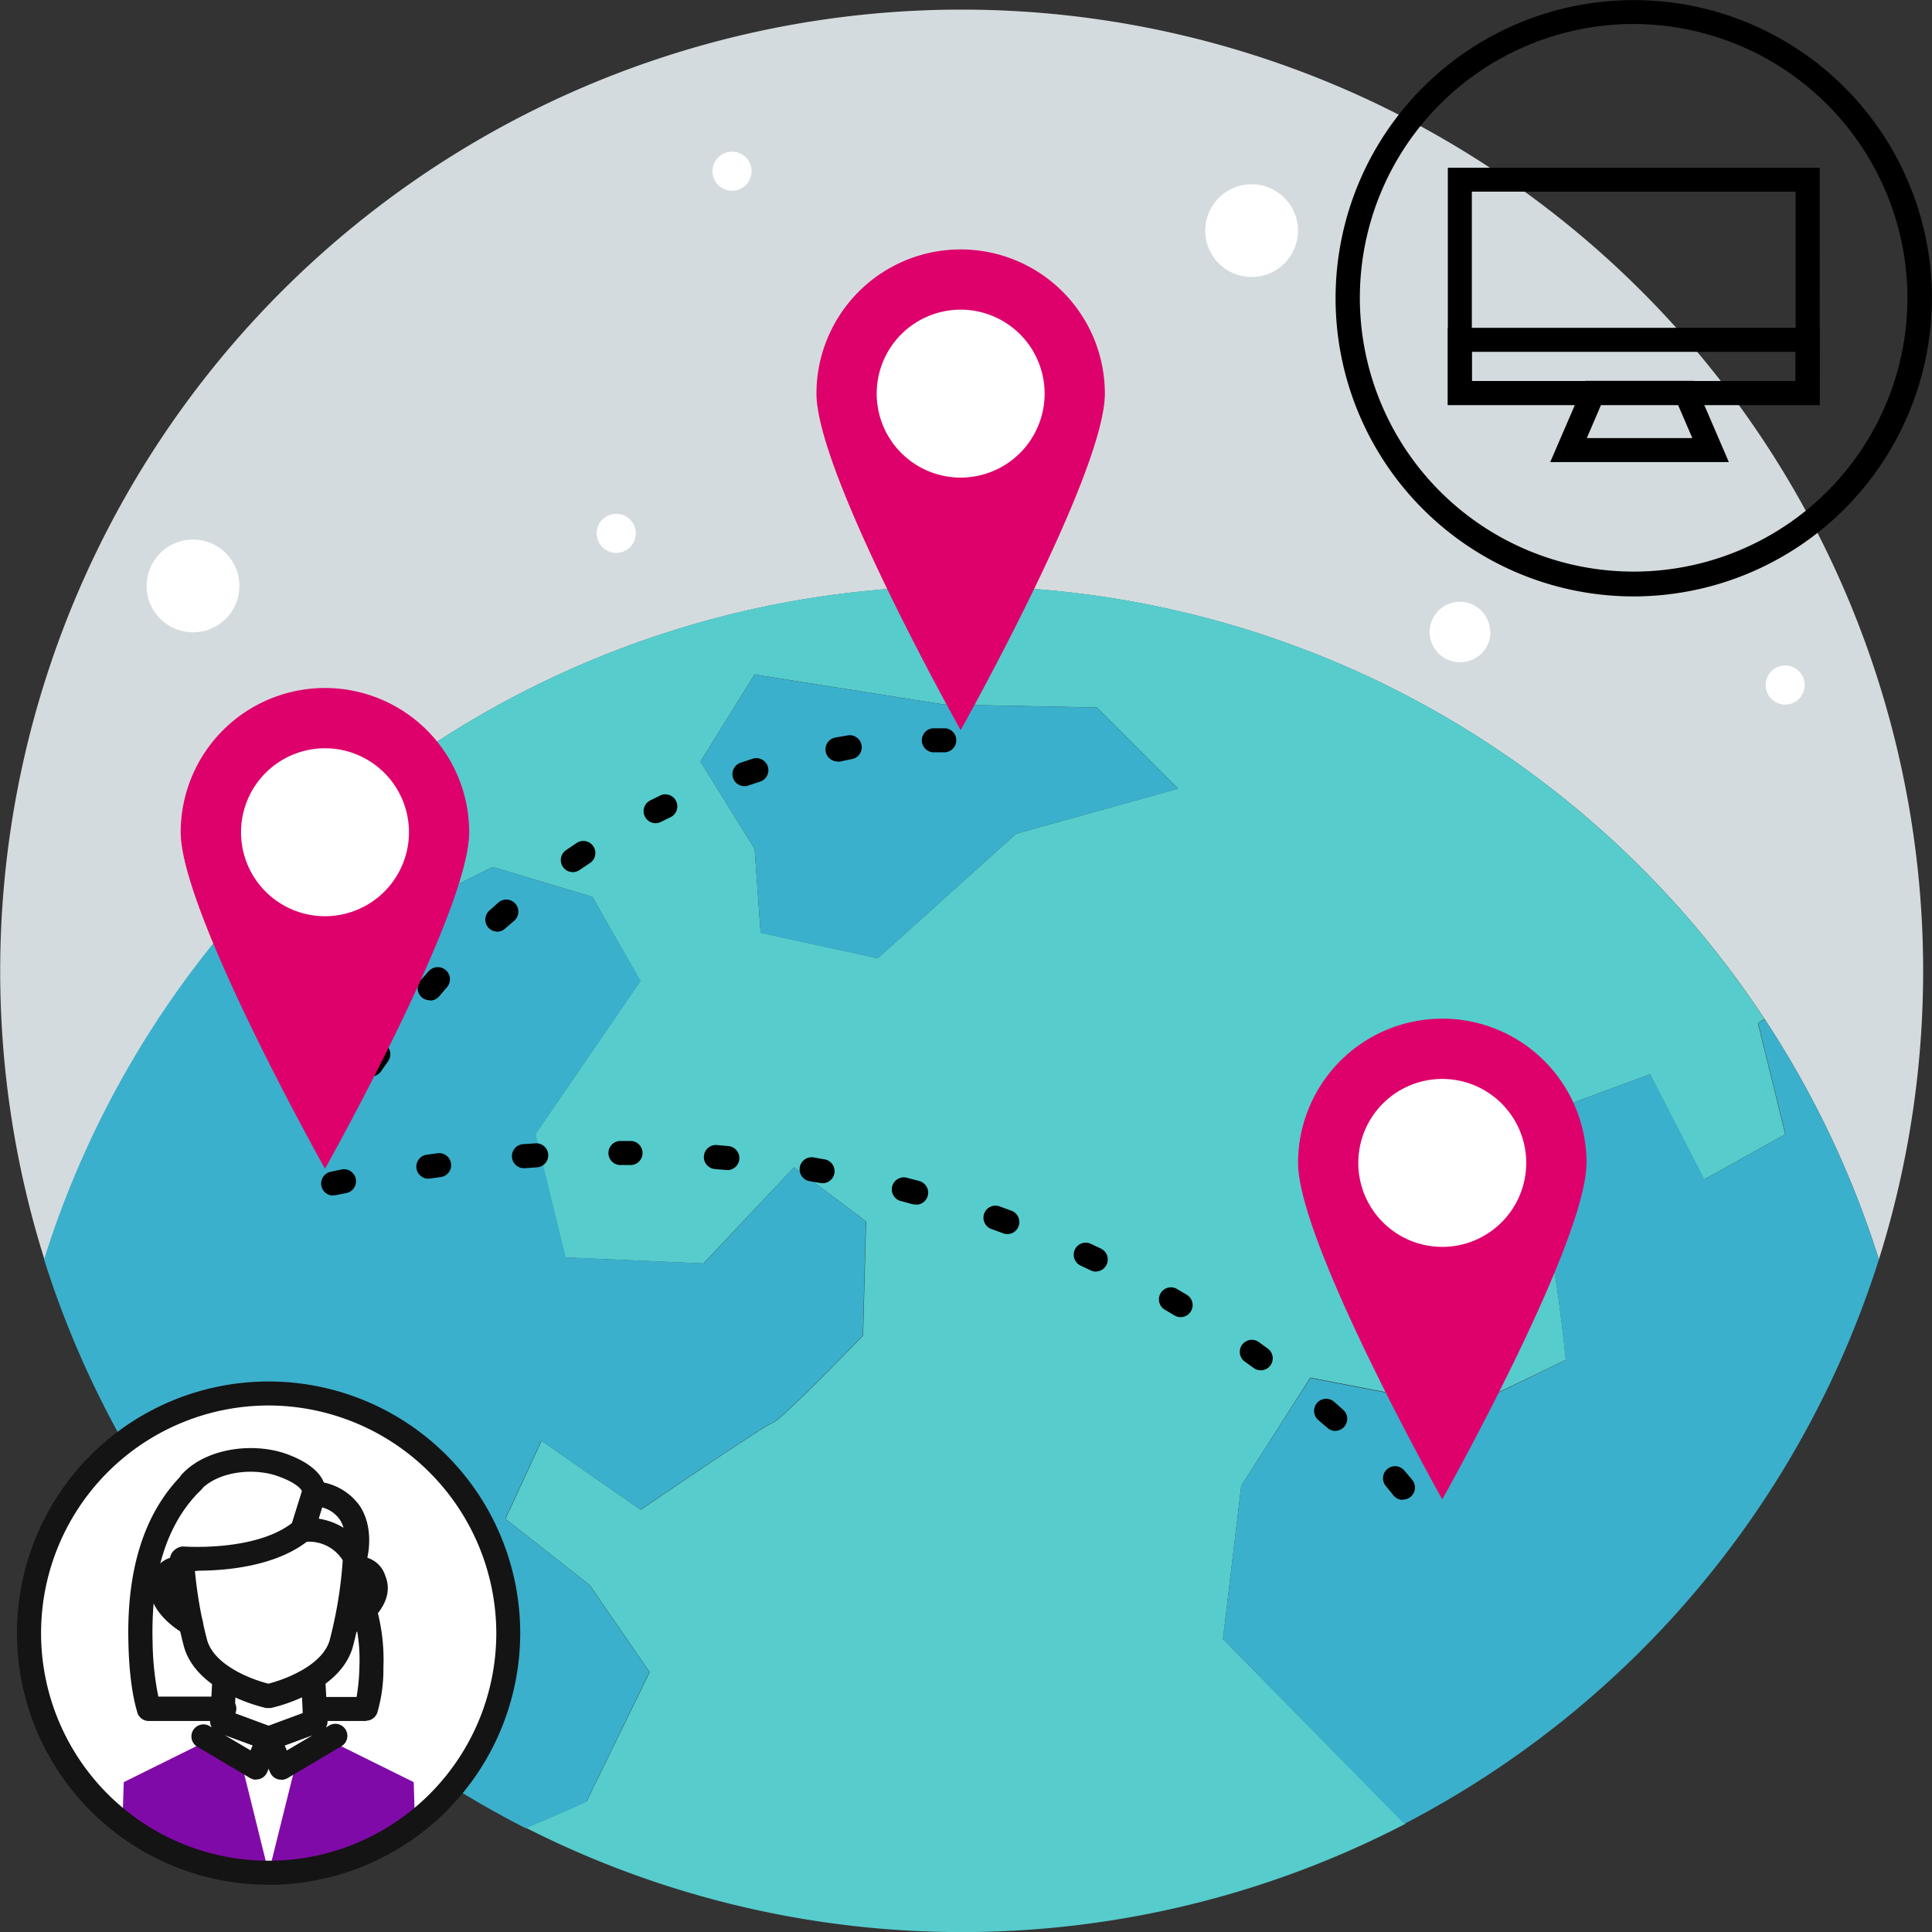 <svg xmlns="http://www.w3.org/2000/svg" viewBox="0 0 211.69 211.69"><rect x="0" y="0" width="211.69" height="211.69" fill="#333333" stroke="none"/><defs><style>.cls-1{fill:none}.cls-2{clip-path:url(#clip-path)}.cls-3{fill:#d4dbde}.cls-4{fill:#57cccc}.cls-5{fill:#3bb0cc}.cls-6{fill:#de006b}.cls-7{fill:#fff}.cls-8{clip-path:url(#clip-path-4)}.cls-9{fill:#800aa8}.cls-10{fill:#141414}</style><clipPath id="clip-path"><path class="cls-1" d="M0 0h211.69v211.69H0z"/></clipPath><clipPath id="clip-path-4"><path class="cls-1" d="M3.19 178.95a26.25 26.25 0 1 0 26.25-26.25 26.25 26.25 0 0 0-26.25 26.25"/></clipPath></defs><title>block2_7</title><g id="Слой_2" data-name="Слой 2"><g id="Layer_3" data-name="Layer 3"><g class="cls-2"><path class="cls-3" d="M25.46 100.88A105.39 105.39 0 0 1 205.87 138a105.35 105.35 0 1 0-201 0 105.19 105.19 0 0 1 20.63-37.08"/><path class="cls-4" d="M111.32 91.36L96.18 105l-12.84-2.8-.66-9.2-5.93-9.55 5.93-9.55 20.74 3.29 16.79.33 8.89 8.89zM134 179.59l2-16.79 7.57-11.85 17.12 3.29 10.88-5.24s-1.32-13.17-2.3-13.17-19.42-3-19.42-3l8.89-14.16L171.9 121l8.89-3.29 5.93 11.52 8.89-4.94-3-12.18.73-.45a105.35 105.35 0 0 0-167.88-10.78l4.54 9.57 5.6 2.63 7.24-5.27 4.61-9.55L54 95l10.9 3.27 5.27 9.22-11.52 16.79 3.29 13.5 15.14.66L87 127.9l7.9 5.93-.33 12.51s-8.89 9.22-9.88 9.55-14.49 9.55-14.49 9.55l-10.86-7.57-3.95 8.56 9.22 7.24 6.58 9.55-6.91 14.16s-2.52 1.19-6.66 2.89a105.51 105.51 0 0 0 96.4-.45l-.19-.08z"/><path class="cls-5" d="M71.16 183.21l-6.58-9.55-9.22-7.24 3.95-8.56 10.86 7.57s13.5-9.22 14.49-9.55 9.88-9.55 9.88-9.55l.33-12.51L87 127.9l-9.88 10.53-15.14-.66-3.29-13.5 11.52-16.79-5.31-9.21L54 95l-6.59 3.29-4.61 9.55-7.24 5.27-5.56-2.66-4.55-9.58A105.2 105.2 0 0 0 4.83 138a105.65 105.65 0 0 0 52.75 62.31c4.14-1.7 6.66-2.89 6.66-2.89z"/></g><path class="cls-5" d="M103.42 77.2l-20.74-3.29-5.93 9.55L82.68 93l.66 9.22 12.84 2.8 15.14-13.66 17.78-4.94-8.89-8.89-16.79-.33z"/><g class="cls-2"><path class="cls-5" d="M192.64 112.1l3 12.18-8.89 4.94-5.93-11.52-8.92 3.3-13.17-2.31-8.89 14.16s18.44 3 19.42 3 2.3 13.17 2.3 13.17l-10.86 5.27-17.12-3.29-7.58 11.8-2 16.79 19.75 20.14.19.08A105.64 105.64 0 0 0 205.87 138a105 105 0 0 0-12.5-26.3z"/><path class="cls-6" d="M121.06 43.13c0 8.73-15.8 36.87-15.8 36.87s-15.8-28.14-15.8-36.87a15.8 15.8 0 1 1 31.6 0"/><path class="cls-7" d="M114.46 43.13a9.2 9.2 0 1 1-9.2-9.2 9.2 9.2 0 0 1 9.2 9.2"/><path d="M69.19 127.65h-1.32a1.32 1.32 0 0 1 0-2.63h1.33a1.32 1.32 0 0 1 0 2.63m-11.85.35a1.32 1.32 0 0 1-.09-2.63l1.33-.09a1.32 1.32 0 1 1 .17 2.63l-1.3.09h-.1m22.36.2h-.12l-1.3-.11a1.32 1.32 0 0 1 .22-2.63l1.33.12a1.32 1.32 0 0 1-.12 2.63m-32.83.94a1.32 1.32 0 0 1-.19-2.62l1.32-.18a1.32 1.32 0 0 1 .35 2.61l-1.29.18h-.19m43.26.49h-.23l-1.28-.22a1.32 1.32 0 0 1 .44-2.6l1.31.23a1.32 1.32 0 0 1-.23 2.61M36.5 131a1.32 1.32 0 0 1-.27-2.61l1.3-.27a1.32 1.32 0 0 1 .52 2.58l-1.28.26h-.27m63.9 1a1.34 1.34 0 0 1-.35 0l-1.26-.34a1.32 1.32 0 1 1 .66-2.55l1.29.34a1.32 1.32 0 0 1-.35 2.59m10 3.22a1.32 1.32 0 0 1-.46-.08l-1.22-.45a1.32 1.32 0 1 1 .89-2.48l1.25.46a1.32 1.32 0 0 1-.46 2.55m9.7 4.11a1.31 1.31 0 0 1-.57-.13l-1.18-.56a1.32 1.32 0 0 1 1.11-2.39l1.2.57a1.32 1.32 0 0 1-.57 2.5m9.28 5a1.3 1.3 0 0 1-.67-.19l-1.12-.66a1.32 1.32 0 0 1 1.32-2.28l1.15.68a1.32 1.32 0 0 1-.68 2.45m8.78 5.82a1.31 1.31 0 0 1-.78-.25l-1.05-.76a1.32 1.32 0 0 1 1.53-2.14l1.08.78a1.32 1.32 0 0 1-.78 2.38m8.18 6.64a1.31 1.31 0 0 1-.88-.34l-1-.86a1.32 1.32 0 0 1 1.74-2l1 .89a1.32 1.32 0 0 1-.88 2.3m7.37 7.56a1.31 1.31 0 0 1-1-.5s-.28-.36-.81-1a1.32 1.32 0 0 1 2-1.73c.6.69.9 1.07.9 1.07a1.32 1.32 0 0 1-1 2.13M103.53 82.43H102.21a1.32 1.32 0 0 1 0-2.63h1.4a1.32 1.32 0 0 1-.08 2.63m-11.8 1a1.32 1.32 0 0 1-.24-2.61l1.32-.23a1.32 1.32 0 1 1 .43 2.6l-1.24.26h-.24m-10.22 2.69a1.32 1.32 0 0 1-.42-2.56l1.27-.42a1.32 1.32 0 1 1 .8 2.51l-1.19.4a1.3 1.3 0 0 1-.42.07m-9.76 4.06a1.32 1.32 0 0 1-.59-2.49l1.2-.59a1.32 1.32 0 0 1 1.14 2.37l-1.16.57a1.31 1.31 0 0 1-.59.14m-9.06 5.36a1.32 1.32 0 0 1-.75-2.4l1.11-.75a1.32 1.32 0 1 1 1.45 2.2l-1.07.72a1.31 1.31 0 0 1-.74.23m-8.27 6.52a1.32 1.32 0 0 1-.88-2.3l1-.89a1.32 1.32 0 0 1 1.73 2l-1 .86a1.31 1.31 0 0 1-.88.34m-7.38 7.51a1.32 1.32 0 0 1-1-2.18l.89-1a1.32 1.32 0 0 1 2 1.76l-.86 1a1.31 1.31 0 0 1-1 .45m-6.45 8.32a1.32 1.32 0 0 1-1.08-2.07l.77-1.09a1.32 1.32 0 1 1 2.15 1.53l-.75 1.06a1.32 1.32 0 0 1-1.09.57M35.61 126a1.32 1.32 0 0 1-1.15-2l.17-.3a1.32 1.32 0 1 1 2.29 1.3l-.16.29a1.32 1.32 0 0 1-1.15.67"/><path class="cls-6" d="M51.41 91.19c0 8.73-15.8 36.87-15.8 36.87S19.8 99.92 19.8 91.19a15.8 15.8 0 1 1 31.61 0"/><path class="cls-7" d="M44.81 91.19a9.2 9.2 0 1 1-9.2-9.2 9.2 9.2 0 0 1 9.2 9.2"/><path class="cls-6" d="M173.83 127.42c0 8.73-15.8 36.87-15.8 36.87s-15.8-28.15-15.8-36.87a15.8 15.8 0 1 1 31.61 0"/><path class="cls-7" d="M167.23 127.42a9.2 9.2 0 1 1-9.2-9.2 9.2 9.2 0 0 1 9.2 9.2M69.66 58.44a2.14 2.14 0 1 0-2.14 2.14 2.14 2.14 0 0 0 2.14-2.14M197.74 75.06a2.14 2.14 0 1 0-2.14 2.14 2.14 2.14 0 0 0 2.14-2.14M82.35 18.76a2.14 2.14 0 1 0-2.14 2.14 2.14 2.14 0 0 0 2.14-2.14M26.23 64.2a5.08 5.08 0 1 0-5.08 5.08 5.08 5.08 0 0 0 5.08-5.08M142.22 25.27a5.08 5.08 0 1 0-5.08 5.08 5.08 5.08 0 0 0 5.08-5.08M163.27 69.25a3.31 3.31 0 1 0-3.27 3.31 3.31 3.31 0 0 0 3.31-3.31"/><path d="M179 2.63a30 30 0 1 0 30 30 30.07 30.07 0 0 0-30-30m0 62.72a32.67 32.67 0 1 1 32.68-32.67A32.71 32.71 0 0 1 179 65.35"/></g><path d="M161.27 41.75h35.48V21h-35.48zm38.11 2.63h-40.74v-26h40.75z"/><path d="M161.27 41.75h35.48v-3.2h-35.48zm38.11 2.63h-40.74v-8.46h40.75z"/><path d="M173.87 48h11.56l-1.57-3.64h-8.43zm15.56 2.63h-19.57l3.84-8.9h11.9z"/><path class="cls-2 cls-7" d="M55.7 178.95a26.25 26.25 0 1 0-26.26 26.25 26.25 26.25 0 0 0 26.26-26.25"/><g class="cls-8"><path class="cls-9" d="M26.33 192.66l3.11 12.54h-16.2l.32-9.93 9.35-4.63 3.42 2.02z"/><path class="cls-10" d="M21.65 172.13c-1 0-1.7-.05-1.79-.06a1.32 1.32 0 0 1 .21-2.62c.08 0 7.83.59 11.94-2.58l1.08-3.48c-.09-.24-.66-.92-2.52-1.6-2.63-1-6.69-.64-8.67 1.55a1.32 1.32 0 0 1-2-1.77c2.75-3 8-3.53 11.52-2.25 5 1.83 4.27 4.47 4.16 4.77L34.41 168a1.32 1.32 0 0 1-.4.61c-3.6 3.07-9.42 3.49-12.35 3.49"/><path class="cls-10" d="M34.92 166.4a7.35 7.35 0 0 1 2.72 1 3.3 3.3 0 0 0-.43-.93 3.37 3.37 0 0 0-1.91-1.3zm4 5.61a1.32 1.32 0 0 1-1.18-.73 4.36 4.36 0 0 0-4.09-2.35h-.35a1.32 1.32 0 0 1-1.41-1.7l1.25-4a1.32 1.32 0 0 1 1.42-.91 6.43 6.43 0 0 1 4.86 2.68c1.71 2.58.79 5.9.75 6a1.32 1.32 0 0 1-1.17 1z"/><path class="cls-10" d="M29.44 187.15h-.27c-.31-.07-7.52-1.66-9-6.67a49 49 0 0 1-1.55-9.63 1.32 1.32 0 0 1 2.63-.13 47 47 0 0 0 1.45 9c.8 2.77 4.88 4.31 6.71 4.76 1.83-.46 5.92-2 6.71-4.76a47 47 0 0 0 1.45-9 1.32 1.32 0 0 1 2.63.13 49 49 0 0 1-1.55 9.63c-1.44 5-8.66 6.61-9 6.67h-.27"/><path class="cls-10" d="M20.93 179.23a1.31 1.31 0 0 1-.64-.16c-1.88-1-4.76-3.56-3.59-6.41a3 3 0 0 1 3.72-2l-.91 2.47h.06c-.2 0-.38.34-.44.5-.48 1.18 1.83 2.77 2.43 3.1a1.32 1.32 0 0 1-.64 2.47M38 179.23a1.32 1.32 0 0 1-.64-2.47c.94-.53 2.87-2 2.43-3.1-.19-.46-.38-.52-.38-.52a1.32 1.32 0 1 1-.91-2.47 3 3 0 0 1 3.72 2c1.17 2.84-1.71 5.36-3.59 6.41a1.31 1.31 0 0 1-.64.16M24.64 190.13l2.81 1.66.23-.54zm3.43 4.87a1.31 1.31 0 0 1-.67-.18l-5.84-3.46a1.32 1.32 0 0 1 1.34-2.27l.3.18a1.31 1.31 0 0 1-.18-.74l.26-4.78a1.32 1.32 0 0 1 2.63.14l-.21 3.81 4.19 1.55a1.32 1.32 0 0 1 .75 1.75l-1.37 3.19a1.32 1.32 0 0 1-.8.73 1.3 1.3 0 0 1-.41.06"/><path class="cls-9" d="M32.56 192.66l-3.12 12.54h16.2l-.31-9.93-9.35-4.63-3.42 2.02z"/><path class="cls-10" d="M31.2 191.26l.23.54 2.81-1.66zm-.39 3.74a1.3 1.3 0 0 1-.41-.06 1.31 1.31 0 0 1-.8-.73L28.23 191a1.32 1.32 0 0 1 .75-1.75l4.19-1.55-.17-3.79a1.32 1.32 0 0 1 2.63-.15l.26 4.78a1.32 1.32 0 0 1-.18.74l.3-.18a1.32 1.32 0 1 1 1.34 2.27l-5.84 3.46a1.31 1.31 0 0 1-.67.18M24.42 188.57H16.3a1.32 1.32 0 0 1-1.23-.85c0-.1-.89-2.42-1-7.75-.21-8.19 1.83-14.44 6.08-18.57a1.32 1.32 0 1 1 1.85 1.88c-3.7 3.6-5.48 9.19-5.28 16.62a32 32 0 0 0 .63 6h7.11a1.32 1.32 0 1 1 0 2.63"/><path class="cls-10" d="M40.15 188.57H35a1.32 1.32 0 1 1 0-2.63h4.07a21.52 21.52 0 0 0 .31-3.32 18.5 18.5 0 0 0-.66-5.74 1.32 1.32 0 0 1 2.52-.75 21.14 21.14 0 0 1 .77 6.56 16.82 16.82 0 0 1-.68 5 1.32 1.32 0 0 1-1.23.85"/></g><path class="cls-2 cls-10" d="M29.44 154a24.94 24.94 0 1 0 24.94 24.94A25 25 0 0 0 29.44 154m0 52.51A27.57 27.57 0 1 1 57 178.95a27.6 27.6 0 0 1-27.57 27.57"/></g></g></svg>